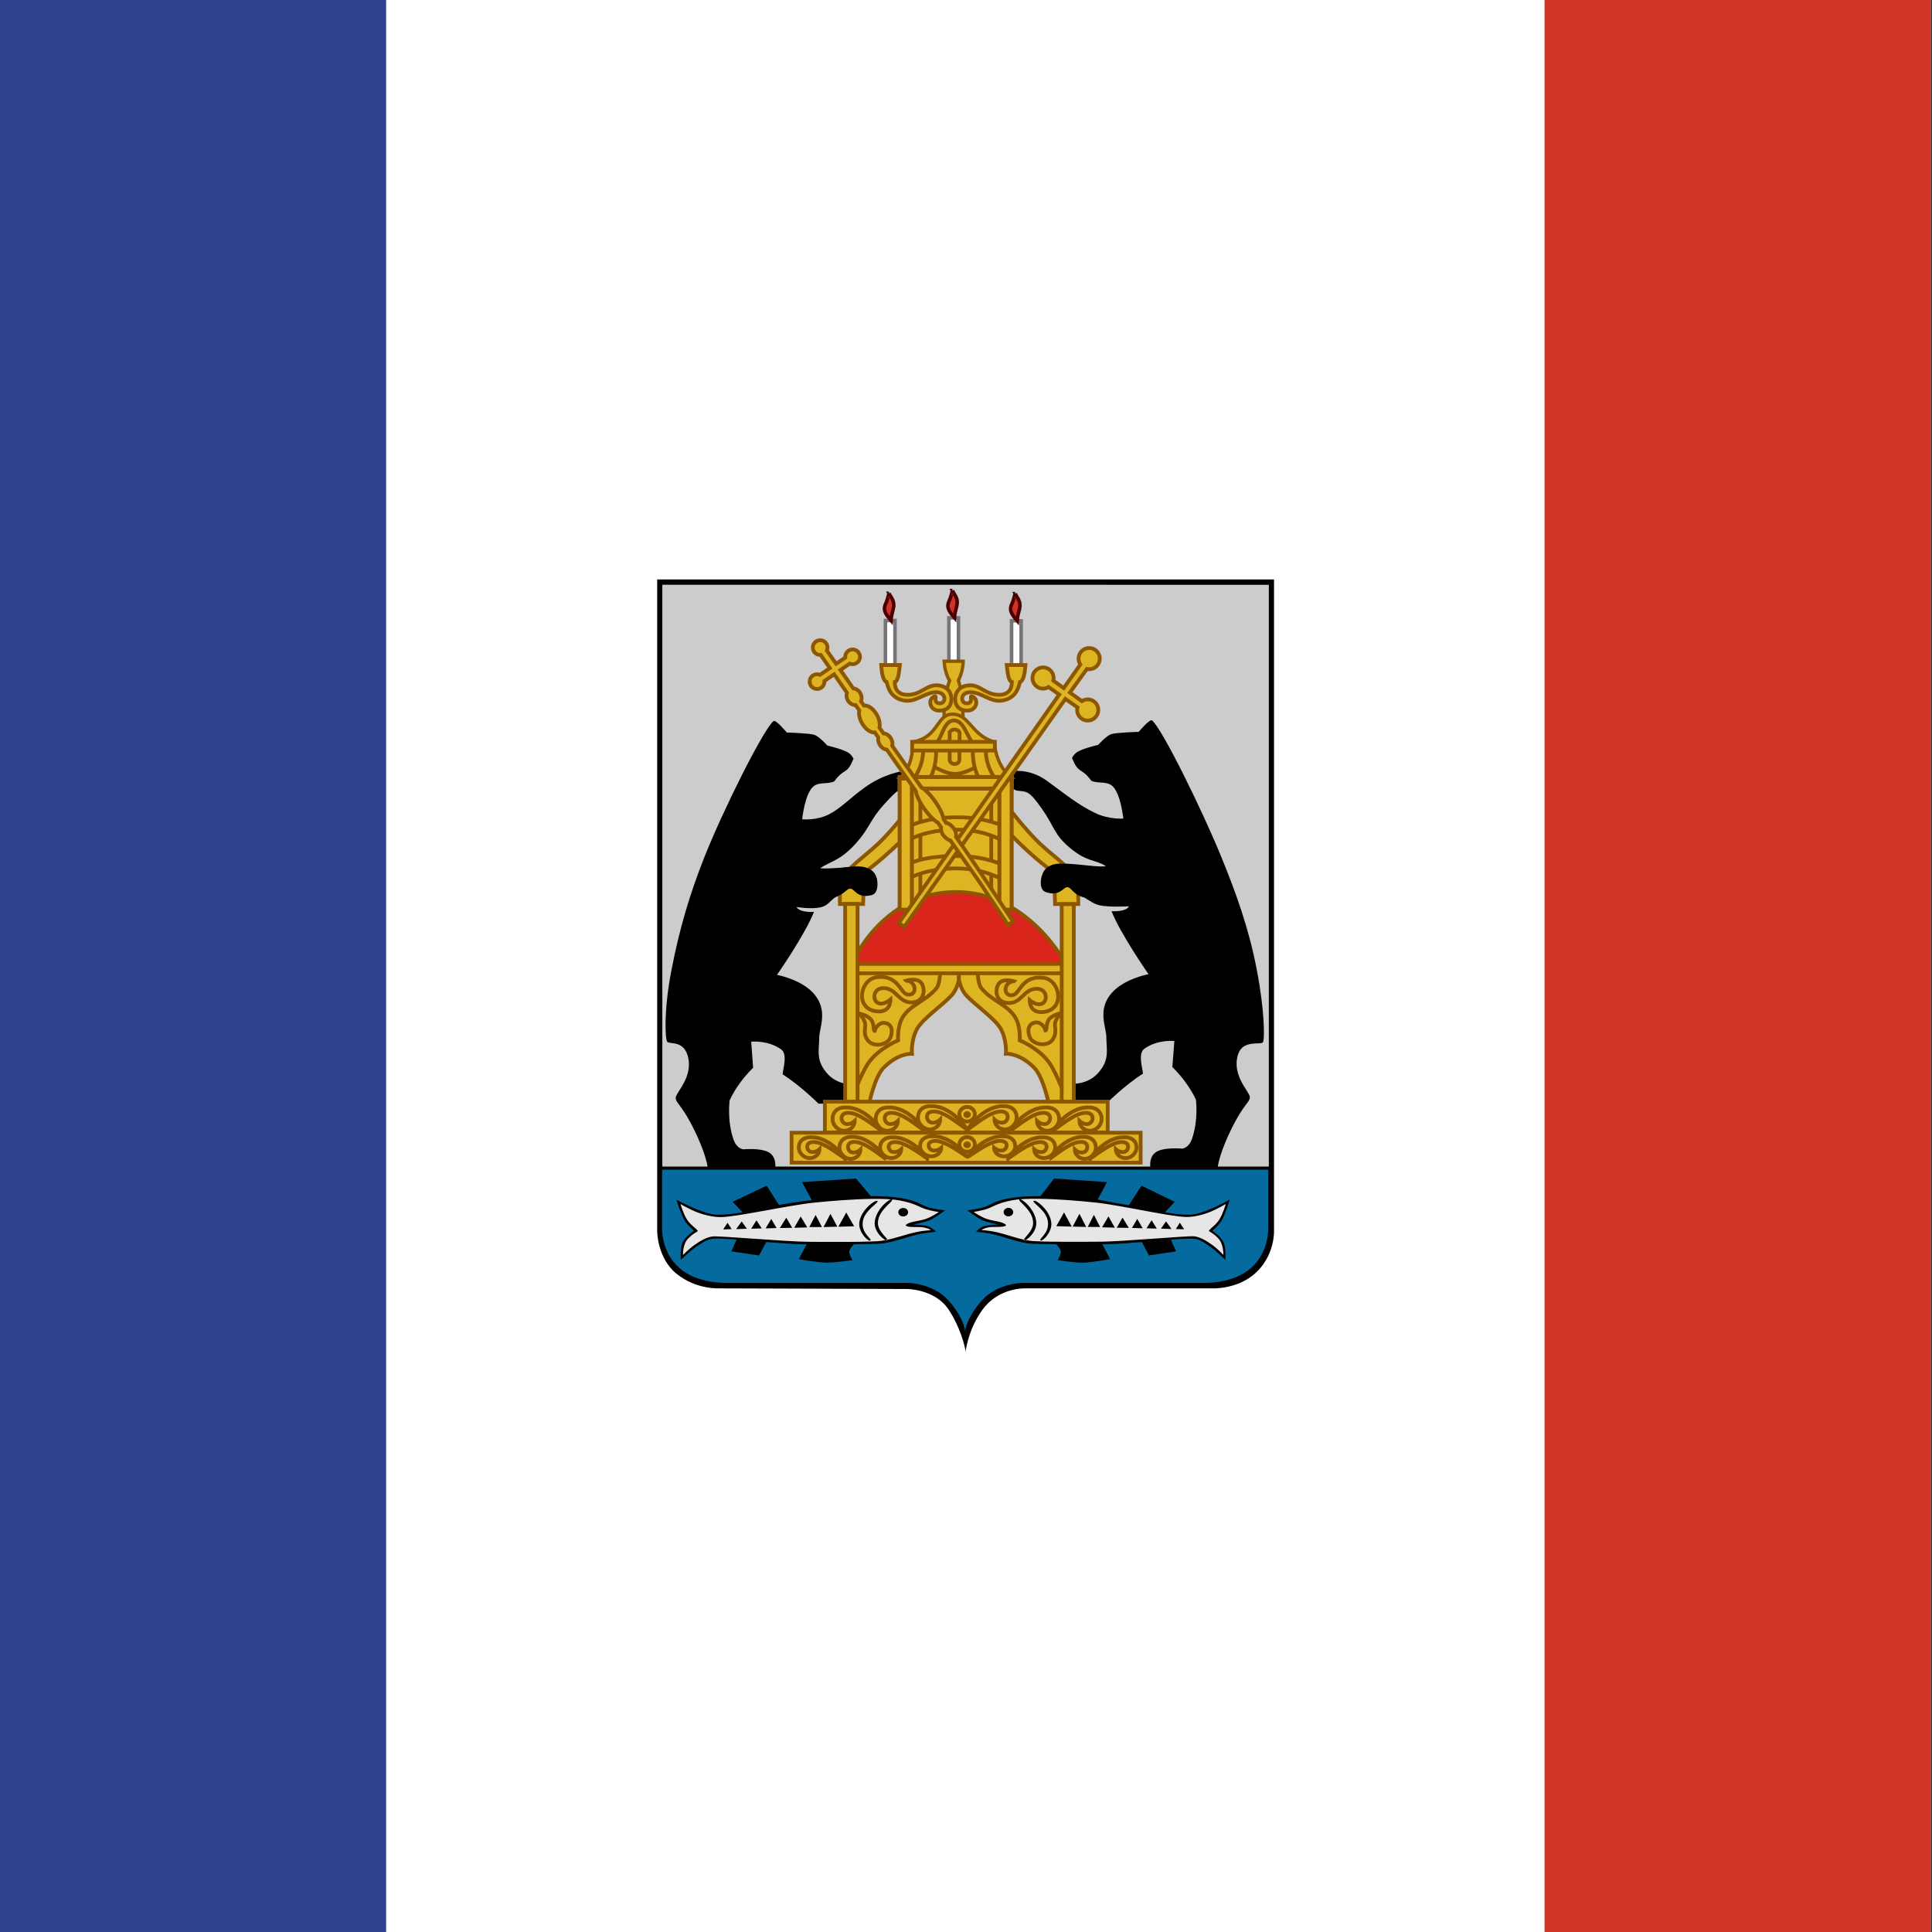 <?xml version="1.0" encoding="UTF-8" standalone="no"?>
<svg
   width="512"
   height="512"
   version="1.1"
   id="svg99916"
   sodipodi:docname="ru-ngr.svg"
   inkscape:version="1.2.2 (b0a84865, 2022-12-01)"
   xmlns:inkscape="http://www.inkscape.org/namespaces/inkscape"
   xmlns:sodipodi="http://sodipodi.sourceforge.net/DTD/sodipodi-0.dtd"
   xmlns="http://www.w3.org/2000/svg"
   xmlns:svg="http://www.w3.org/2000/svg">
  <rect width="100%" height="100%" fill="#333333" stroke="none"/>
  <defs
     id="defs99920" />
  <sodipodi:namedview
     id="namedview99918"
     pagecolor="#ffffff"
     bordercolor="#666666"
     borderopacity="1.0"
     inkscape:showpageshadow="2"
     inkscape:pageopacity="0.0"
     inkscape:pagecheckerboard="0"
     inkscape:deskcolor="#d1d1d1"
     showgrid="false"
     inkscape:zoom="1.1699219"
     inkscape:cx="256"
     inkscape:cy="256"
     inkscape:window-width="1440"
     inkscape:window-height="819"
     inkscape:window-x="0"
     inkscape:window-y="25"
     inkscape:window-maximized="0"
     inkscape:current-layer="svg99916" />
  <g
     id="g110296"
     transform="scale(0.379,0.569)"
     style="stroke-width:2.153">
    <rect
       x="0"
       y="0"
       width="1350"
       height="900"
       fill="#ffffff"
       id="rect99740"
       style="stroke-width:2.153" />
    <rect
       x="0"
       y="0"
       width="270"
       height="900"
       fill="#2f418c"
       id="rect99742"
       style="stroke-width:2.153" />
    <rect
       x="1080"
       y="0"
       width="270"
       height="900"
       fill="#d03528"
       id="rect99744"
       style="stroke-width:2.153" />
  </g>
  <g
     id="g101212"
     transform="matrix(0.484,0,0,0.484,-67.13,36.374)"
     style="stroke-width:2.065">
    <g
       transform="translate(368.97,49.844)"
       id="g99908"
       style="stroke-width:2.065">
      <path
         d="M 297.84,615 V 192.4 H 129.3 v 359.74 c 0,0 0.781,11.836 11.345,20.427 10.564,8.591 20.094,7.857 20.094,7.857 h 107.57 c 0,0 12.855,1.174 21.212,12.248 8.357,11.074 8.322,22.329 8.322,22.329"
         display="none"
         id="path99748"
         style="stroke-width:1.942" />
      <path
         d="m 129.56,192.28 v 356.97 c 0,0 0.059,14.553 10.469,23.094 10.901,8.943 23.75,8.094 23.75,8.094 l 102.65,0.346 c 0,0 15.124,0.024 22.604,11.122 6.261,9.289 8.873,19.741 9.344,22.594 v 0.781 c 0,0 0.036,-0.227 0.062,-0.406 0.027,0.18 0.062,0.406 0.062,0.406 v -0.781 c 0.471,-2.853 2.3,-13.074 9.344,-22.594 8.968,-12.119 23.296,-11.469 23.296,-11.469 h 101.95 c 0,0 13.662,0.824 23.75,-8.094 10.901,-9.636 10.469,-23.094 10.469,-23.094 v -356.97 h -168.81 -0.125 z"
         id="path99750"
         style="stroke-width:2.065" />
      <path
         d="m 132.38,195.19 v 318.56 h 24.802 c -0.499,-2.793 -2.089,-9.266 -7.109,-19.625 -6.911,-14.262 -10.381,-15.074 -10.365,-18.031 0.016,-2.958 10.118,-11.741 6.451,-23.406 -2.57,-8.175 -9.991,-5.768 -11.117,-7.312 -1.054,-1.446 -2.044,-16.565 2.349,-39.281 4.393,-22.716 10.041,-41.601 17.881,-61.438 10.276,-26.002 32.413,-70.195 37.954,-74.812 1.268,-1.056 7.328,6.25 7.328,6.25 0,0 12.321,0.348 15.031,1.25 2.761,0.919 7.14,5.875 7.14,5.875 0,0 5.475,1.334 8.079,2.344 3.068,1.19 4.746,1.957 6.263,4.812 -3.732,9.293 -4.809,4.641 -10.585,12.5 -3.592,1.617 -8.005,0.24 -11.086,2.5 -4.983,3.655 -6.451,18.219 -6.451,18.219 0,0 7.889,0.91 15.031,-2.875 6.439,-3.413 10.635,-8.343 19.353,-14.625 10.343,-7.454 20.415,-8.807 20.415,-8.807 0,0 2.56,5.14 4.45,8.62 -5.603,0.906 -6.267,0.505 -14.499,9.656 -8.232,9.152 -7.452,12.578 -15.698,21.62 -8.246,9.041 -13.265,9.311 -19.214,13.166 6.734,1.03 24.05,-2.788 28.373,1.469 3.747,3.69 3.041,7.022 1.987,10.145 -0.815,2.414 -6.491,3.61 -6.491,3.61 0,0 -3.674,-0.843 -10.024,-0.755 -7.907,0.111 -7.399,5.629 -13.719,7.01 -5.189,1.134 -13.001,-0.203 -13.001,-0.203 0,0 0.712,2.985 9.489,2.688 -4.738,12.224 -20.23,34.469 -20.23,34.469 0,0 13.133,2.406 20.042,10.156 8.271,9.278 3.059,18.929 3.069,24.281 0.012,6.786 -2.099,12.513 4.635,19.844 6.734,7.331 16.66,5.531 16.66,5.531 l -0.188,10.719 h -21.482 c 0,0 -9.572,-9.618 -19.666,-16.094 0.275,-3.148 2.824,-10.972 -0.72,-13.562 -7.208,-5.269 -16.472,-4.281 -16.472,-4.281 l 1.065,14.281 c 0,0 -3.582,3.254 -7.516,8.75 -3.934,5.496 -5.355,9.125 -5.355,9.125 0,0 -1.524,10.955 2.129,21.406 1.817,5.198 5.386,5.375 5.386,5.375 0,0 10.448,-1.045 14.656,2.125 2.583,1.946 2.96,5.139 2.85,7.312 h 205.3 c -0.172,-2.165 0.043,-5.62 2.787,-7.688 4.208,-3.17 14.687,-2.125 14.687,-2.125 0,0 3.538,-0.177 5.355,-5.375 3.653,-10.451 2.161,-21.406 2.161,-21.406 0,0 -1.453,-3.629 -5.386,-9.125 -3.934,-5.496 -7.516,-8.75 -7.516,-8.75 l 1.096,-14.281 c 0,0 -9.264,-0.988 -16.472,4.281 -3.544,2.591 -0.995,10.414 -0.72,13.562 -10.094,6.476 -19.697,16.094 -19.697,16.094 h -21.451 l -0.188,-10.719 c 0,0 9.895,1.8 16.628,-5.531 6.734,-7.331 4.654,-13.058 4.666,-19.844 0.01,-5.352 -5.234,-15.003 3.038,-24.281 6.909,-7.75 20.042,-10.156 20.042,-10.156 0,0 -15.491,-22.245 -20.23,-34.469 8.776,0.297 9.489,-2.688 9.489,-2.688 0,0 -10.72,0.603 -15.908,-0.531 -6.32,-1.382 -10.006,-7.389 -17.912,-7.5 -6.35,-0.089 -6.578,-0.003 -6.578,-0.003 0,0 -3.479,-0.361 -5.136,-2.916 -1.494,-2.305 -1.13,-8.6 1.455,-10.681 5.221,-4.203 24.765,0.696 31.499,-0.334 -5.949,-3.855 -9.87,-2.017 -19.19,-9.63 -9.32,-7.613 -8.682,-11.524 -15.72,-21.622 -7.743,-11.11 -8.582,-9.296 -14.186,-10.202 -6.613,-2.931 -3.271,-10.349 -3.271,-10.349 0,0 9.698,-2.434 20.042,5.02 8.718,6.282 17.177,13.36 26.837,17.844 7.333,3.404 15.031,2.875 15.031,2.875 0,0 -1.468,-14.564 -6.451,-18.219 -3.081,-2.26 -7.494,-0.883 -11.086,-2.5 -5.775,-7.859 -6.821,-3.208 -10.553,-12.5 1.517,-2.856 3.196,-3.623 6.263,-4.812 2.604,-1.01 8.048,-2.344 8.048,-2.344 0,0 4.41,-4.956 7.171,-5.875 2.711,-0.902 15.031,-1.25 15.031,-1.25 0,0 6.06,-7.306 7.328,-6.25 5.541,4.618 27.37,48.921 37.923,74.812 8.103,19.88 14.96,38.721 19.353,61.438 4.393,22.716 4.436,38.554 3.382,40 -1.126,1.545 -11.021,-1.582 -13.591,6.594 -3.667,11.666 6.435,20.449 6.451,23.406 0.016,2.958 -3.486,3.769 -10.397,18.031 -5.264,10.864 -6.755,17.451 -7.171,20 h 27.965 v -318.56 z"
         fill="#cccccc"
         id="path99752"
         style="stroke-width:1.942" />
      <path
         d="m 242.32,370 h -12.731 c 0,0 -0.162,-11.385 0.979,-12.767 1.594,-5.982 12.766,-13.342 20.321,-20.566 7.555,-7.224 16.893,-19.342 16.893,-19.342 l -0.49,13.955 c -13.879,14.321 -24.483,21.545 -24.483,21.545 z"
         fill="#ddb523"
         stroke="#8c5700"
         stroke-width="2.065px"
         id="path99754" />
      <path
         d="m 347.41,370 h 12.731 c 0,0 0.162,-11.385 -0.979,-12.767 -1.594,-5.982 -12.766,-13.342 -20.321,-20.566 -7.555,-7.224 -16.893,-19.342 -16.893,-19.342 l 0.49,13.955 c 13.879,14.321 24.483,21.545 24.483,21.545 z"
         fill="#ddb523"
         stroke="#8c5700"
         stroke-width="2.065px"
         id="path99756" />
      <g
         id="g99768"
         style="stroke-width:2.065">
        <rect
           x="323.61"
           y="214.94"
           width="5.238"
           height="26.735"
           fill="#ffffff"
           stroke="#767479"
           id="rect99758"
           style="stroke-width:1.942" />
        <path
           d="m 325.55,200.03 c -0.082,0 -0.422,2.658 -1.94,6.032 -1.703,3.784 1.231,6.559 3.09,8.785 0.032,-1.924 0.538,-3.572 1.253,-6.498 0.965,-3.952 -1.191,-5.895 -2.403,-8.319 z"
           fill="#d23225"
           stroke="#4a0000"
           id="path99760"
           style="stroke-width:1.942" />
        <rect
           x="254.53"
           y="214.77"
           width="5.238"
           height="26.735"
           fill="#ffffff"
           stroke="#767479"
           id="rect99762"
           style="stroke-width:1.942" />
        <path
           d="m 256.47,199.86 c -0.082,0 -0.422,2.658 -1.94,6.032 -1.703,3.784 1.231,6.559 3.09,8.785 0.032,-1.924 0.538,-3.572 1.253,-6.498 0.965,-3.952 -1.191,-5.895 -2.403,-8.319 z"
           fill="#d23225"
           stroke="#4a0000"
           id="path99764"
           style="stroke-width:1.942" />
        <rect
           x="289.28"
           y="213.29"
           width="5.238"
           height="26.735"
           fill="#ffffff"
           stroke="#767479"
           id="rect99766"
           style="stroke-width:1.942" />
      </g>
      <g
         fill="#ddb523"
         id="g99786"
         style="stroke-width:1.942">
        <path
           d="m 286.67,237.05 c 0.346,6.663 3.004,10.658 3.004,10.658 0,0 -3.745,9.269 -2.903,20.601 h 10.267 c 0.045,-13.935 -2.557,-20.774 -2.557,-20.774 0,0 2.484,-4.286 2.658,-10.485 z"
           stroke="#8c5700"
           id="path99770"
           style="stroke-width:1.825" />
        <path
           d="m 262.92,300.49 c 0,0 7.002,-5.465 6.448,-19.217 14.604,-2.514 12.872,-15.137 21.852,-15.235 9.274,-0.101 10.175,11.471 22.927,15.235 1.077,13.702 8.956,19.217 8.956,19.217 z"
           stroke="#8c5700"
           id="path99772"
           style="stroke-width:1.825" />
        <rect
           x="273.75"
           y="302.94"
           width="39.649"
           height="70.275"
           id="rect99774"
           style="stroke-width:2.065" />
        <g
           stroke="#8c5700"
           id="g99784"
           style="stroke-width:1.825">
          <rect
             transform="rotate(-90)"
             x="-373.09"
             y="267.55"
             width="66.531"
             height="6.114"
             id="rect99776"
             style="stroke-width:2.065" />
          <rect
             transform="rotate(-90)"
             x="-373.1"
             y="312.49"
             width="66.547"
             height="6.114"
             id="rect99778"
             style="stroke-width:2.065" />
          <path
             d="m 293.88,322.49 c -10.865,0.017 -20.164,1.84 -27.346,5.308 l 0.409,7.255 c 6.111,-3.208 14.58,-5.747 26.219,-5.781 10.657,-0.032 19.177,2.591 25.875,6.156 V 327.24 c -6.805,-2.822 -15.115,-4.765 -25.156,-4.75 z"
             id="path99780"
             style="stroke-width:2.065" />
          <path
             d="m 293.65,343.71 c -10.865,0.017 -19.818,1.147 -27,4.615 l 0.062,7.947 c 6.111,-3.208 14.58,-5.747 26.219,-5.781 10.657,-0.032 19.177,2.591 25.875,6.156 V 348.46 c -6.805,-2.822 -15.115,-4.765 -25.156,-4.75 z"
             id="path99782"
             style="stroke-width:2.065" />
        </g>
      </g>
      <path
         d="M 236.02,402.77 H 353.3 c 0,0 -20.427,-39.778 -60.719,-39.418 -40.292,0.36 -56.556,39.418 -56.556,39.418 z"
         fill="#d9251c"
         stroke="#8c5700"
         id="path99788"
         style="stroke-width:1.942" />
      <g
         fill="#ddb523"
         id="g99822"
         style="stroke-width:1.942">
        <path
           d="m 235.92,405.03 v 71.844 l 58.781,-67.562 58.812,67.562 V 405.03 l -58.812,0.312 z"
           id="path99790"
           style="stroke-width:2.065" />
        <g
           stroke="#8c5700"
           id="g99820"
           style="stroke-width:1.825">
          <g
             id="g99816"
             style="stroke-width:2.065">
            <g
               id="g99798"
               style="stroke-width:2.065">
              <path
                 d="m 240.15,429.93 c 0,0 1.598,1.297 2.943,4.328 1.345,3.031 -1.333,5.589 1.558,10.041 2.892,4.452 11.013,2.993 12.638,-1.212 1.625,-4.205 0.439,-7.415 -2.943,-7.964 -3.382,-0.549 -5.412,2.927 -5.713,4.328 -0.882,-0.063 -0.044,-4.503 -2.424,-6.665 -2.38,-2.162 -6.059,-2.857 -6.059,-2.857 z"
                 id="path99792"
                 style="stroke-width:2.065" />
              <path
                 d="m 245.81,478.43 h -10.283 c 0,0 5.26,-15.117 9.793,-21.545 5.533,-7.846 16.159,-12.242 16.159,-12.242 0,0 -0.631,-7.928 2.693,-12.976 4.535,-6.886 12.836,-8.721 18.362,-15.669 2.122,-2.668 1.959,-10.038 1.959,-10.038 h 10.283 v 5.386 c 0,0 -0.872,5.218 -3.917,8.569 -4.903,5.395 -16.173,13.033 -19.097,18.607 -3.386,6.455 -2.693,13.466 -2.693,13.466 0,0 -7.538,-0.611 -15.669,7.835 -4.646,4.826 -7.59,18.607 -7.59,18.607 z"
                 id="path99794"
                 style="stroke-width:2.065" />
              <path
                 d="m 343.75,478.43 h 10.283 c 0,0 -5.26,-15.117 -9.793,-21.545 -5.533,-7.846 -16.159,-12.242 -16.159,-12.242 0,0 0.631,-7.928 -2.693,-12.976 -4.535,-6.886 -12.836,-8.721 -18.362,-15.669 -2.122,-2.668 -1.959,-10.038 -1.959,-10.038 h -10.283 v 5.386 c 0,0 0.872,5.218 3.917,8.569 4.903,5.395 16.173,13.033 19.097,18.607 3.386,6.455 2.693,13.466 2.693,13.466 0,0 7.538,-0.611 15.669,7.835 4.646,4.826 7.59,18.607 7.59,18.607 z"
                 id="path99796"
                 style="stroke-width:2.065" />
            </g>
            <rect
               x="237.42"
               y="402.75"
               width="115.4"
               height="5.161"
               id="rect99800"
               style="stroke-width:2.065" />
            <rect
               x="232.49"
               y="369.95"
               width="6.794"
               height="108.23"
               stroke-width="2.083"
               id="rect99802" />
            <g
               id="g99814"
               style="stroke-width:2.065">
              <path
                 d="m 350.7,429.7 c 0,0 -1.598,1.297 -2.943,4.328 -1.345,3.031 1.333,5.589 -1.558,10.041 -2.892,4.452 -11.013,2.993 -12.638,-1.212 -1.625,-4.205 -0.439,-7.415 2.943,-7.964 3.382,-0.549 5.412,2.927 5.713,4.328 0.882,-0.063 0.044,-4.503 2.424,-6.665 2.38,-2.162 6.059,-2.857 6.059,-2.857 z"
                 id="path99804"
                 style="stroke-width:2.065" />
              <rect
                 x="351.05"
                 y="370.07"
                 width="6.621"
                 height="108.11"
                 id="rect99806"
                 style="stroke-width:2.065" />
              <path
                 d="m 265.94,411.92 c 0,0 3.789,0.046 4.501,3.809 0.712,3.763 -3.507,5.117 -5.816,2.646 -2.643,-2.828 -5.135,-9.394 -14.613,-8.359 -9.478,1.034 -12.317,17.09 -0.692,18.697 8.343,1.154 7.964,-6.406 7.964,-6.406 0,0 -3.579,3.235 -6.752,1.904 -3.172,-1.33 -3.069,-8.529 3.462,-8.137 6.531,0.392 7.768,7.666 14.542,7.79 6.774,0.124 8.102,-6.151 6.059,-10.041 -2.043,-3.89 -8.656,-1.904 -8.656,-1.904 z"
                 id="path99808"
                 style="stroke-width:2.065" />
              <path
                 d="m 324.89,412.26 c 0,0 -3.789,0.046 -4.501,3.809 -0.712,3.763 3.507,5.117 5.816,2.646 2.643,-2.828 5.135,-9.394 14.613,-8.359 9.478,1.034 12.317,17.09 0.692,18.697 -8.343,1.154 -7.964,-6.406 -7.964,-6.406 0,0 3.579,3.235 6.752,1.904 3.172,-1.33 3.069,-8.529 -3.462,-8.137 -6.531,0.392 -7.768,7.666 -14.542,7.79 -6.774,0.124 -8.102,-6.151 -6.059,-10.041 2.043,-3.89 8.656,-1.904 8.656,-1.904 z"
                 id="path99810"
                 style="stroke-width:2.065" />
              <rect
                 x="221.39"
                 y="478.2"
                 width="154.85"
                 height="16.869"
                 id="rect99812"
                 style="stroke-width:2.065" />
            </g>
          </g>
          <path
             transform="matrix(0.886,0,0,0.93,34.08,33.784)"
             d="m 304.08,485.28 a 4.774,4.285 0 1 1 -9.549,0 4.774,4.285 0 1 1 9.549,0 z"
             stroke-width="2.275"
             id="path99818" />
        </g>
      </g>
      <path
         transform="translate(0.153)"
         d="m 301.14,485.28 a 2.02,1.836 0 1 1 -4.04,0 2.02,1.836 0 1 1 4.04,0 z"
         fill="#8c5700"
         id="path99824"
         style="stroke-width:1.942" />
      <g
         fill="#ddb523"
         stroke="#8c5700"
         id="g99846"
         style="stroke-width:1.942">
        <g
           id="g99842"
           style="stroke-width:2.065">
          <g
             id="g99838"
             style="stroke-width:2.065">
            <path
               d="m 299.43,493.61 c 3.184,-5.305 11.465,-13.388 19.954,-12.976 5.216,-0.064 7.338,3.466 6.978,6.978 -0.36,3.512 -4.229,6.828 -8.202,5.509 -3.972,-1.319 -3.917,-5.141 -3.917,-5.141 0,0 2.463,2.434 5.141,1.591 2.679,-0.842 3.496,-6.157 -1.836,-5.998 -5.743,0.171 -13.098,6.554 -18.118,10.038 z"
               id="path99826"
               style="stroke-width:2.065" />
            <path
               d="m 345.93,494.35 c 3.184,-5.305 11.465,-13.388 19.954,-12.976 5.216,-0.064 7.338,3.466 6.978,6.978 -0.36,3.512 -4.229,6.828 -8.202,5.509 -3.972,-1.319 -3.917,-5.141 -3.917,-5.141 0,0 2.463,2.434 5.141,1.591 2.679,-0.842 3.496,-6.157 -1.836,-5.998 -5.743,0.171 -13.098,6.554 -18.118,10.038 z"
               id="path99828"
               style="stroke-width:2.065" />
            <path
               d="m 299.33,493.61 c -3.184,-5.305 -11.465,-13.388 -19.954,-12.976 -5.216,-0.064 -7.338,3.466 -6.978,6.978 0.36,3.512 4.229,6.828 8.202,5.509 3.972,-1.319 3.917,-5.141 3.917,-5.141 0,0 -2.463,2.434 -5.141,1.591 -2.679,-0.842 -3.496,-6.157 1.836,-5.998 5.743,0.171 13.098,6.554 18.118,10.038 z"
               id="path99830"
               style="stroke-width:2.065" />
            <path
               d="m 322.68,494.35 c 3.184,-5.305 11.465,-13.388 19.954,-12.976 5.216,-0.064 7.338,3.466 6.978,6.978 -0.36,3.512 -4.229,6.828 -8.202,5.509 -3.972,-1.319 -3.917,-5.141 -3.917,-5.141 0,0 2.463,2.434 5.141,1.591 2.679,-0.842 3.496,-6.157 -1.836,-5.998 -5.743,0.171 -13.098,6.554 -18.118,10.038 z"
               id="path99832"
               style="stroke-width:2.065" />
            <path
               d="m 276.19,494.35 c -3.184,-5.305 -11.465,-13.388 -19.954,-12.976 -5.216,-0.064 -7.338,3.466 -6.978,6.978 0.36,3.512 4.229,6.828 8.202,5.509 3.972,-1.319 3.917,-5.141 3.917,-5.141 0,0 -2.463,2.434 -5.141,1.591 -2.679,-0.842 -3.496,-6.157 1.836,-5.998 5.743,0.171 13.098,6.554 18.118,10.038 z"
               id="path99834"
               style="stroke-width:2.065" />
            <path
               d="m 252.56,494.35 c -3.184,-5.305 -11.465,-13.388 -19.954,-12.976 -5.216,-0.064 -7.338,3.466 -6.978,6.978 0.36,3.512 4.229,6.828 8.202,5.509 3.972,-1.319 3.917,-5.141 3.917,-5.141 0,0 -2.463,2.434 -5.141,1.591 -2.679,-0.842 -3.496,-6.157 1.836,-5.998 5.743,0.171 13.098,6.554 18.118,10.038 z"
               id="path99836"
               style="stroke-width:2.065" />
          </g>
          <rect
             x="203.15"
             y="495.21"
             width="191.12"
             height="16.398"
             id="rect99840"
             style="stroke-width:2.065" />
        </g>
        <path
           transform="matrix(0.886,0,0,0.93,34.08,50.31)"
           d="m 304.08,485.28 a 4.774,4.285 0 1 1 -9.549,0 4.774,4.285 0 1 1 9.549,0 z"
           stroke-width="2.275"
           id="path99844" />
      </g>
      <path
         transform="translate(0.153,16.526)"
         d="m 301.14,485.28 a 2.02,1.836 0 1 1 -4.04,0 2.02,1.836 0 1 1 4.04,0 z"
         fill="#8c5700"
         id="path99848"
         style="stroke-width:1.942" />
      <g
         fill="#ddb523"
         stroke="#8c5700"
         id="g99870"
         style="stroke-width:1.942">
        <g
           id="g99866"
           style="stroke-width:2.065">
          <path
             d="m 299.23,508.31 c -3.036,-4.555 -10.934,-11.496 -19.031,-11.142 -4.974,-0.055 -6.998,2.976 -6.655,5.992 0.343,3.015 4.034,5.863 7.822,4.73 3.789,-1.133 3.736,-4.415 3.736,-4.415 0,0 -2.349,2.09 -4.904,1.367 -2.555,-0.723 -3.334,-5.287 1.751,-5.151 5.477,0.147 12.492,5.628 17.279,8.62 z"
             id="path99850"
             style="stroke-width:2.065" />
          <path
             d="m 277.35,509.26 c -3.037,-4.717 -10.939,-11.905 -19.038,-11.539 -4.976,-0.057 -7.001,3.082 -6.657,6.205 0.343,3.123 4.035,6.072 7.825,4.898 3.79,-1.173 3.737,-4.572 3.737,-4.572 0,0 -2.35,2.164 -4.905,1.415 -2.556,-0.749 -3.335,-5.475 1.752,-5.334 5.479,0.152 12.497,5.828 17.286,8.926 z"
             id="path99852"
             style="stroke-width:2.065" />
          <path
             d="m 254.94,509.71 c -3.019,-5.003 -10.873,-12.627 -18.923,-12.238 -4.946,-0.061 -6.959,3.269 -6.617,6.581 0.341,3.312 4.011,6.44 7.778,5.195 3.767,-1.244 3.715,-4.849 3.715,-4.849 0,0 -2.336,2.295 -4.876,1.501 -2.54,-0.794 -3.315,-5.807 1.741,-5.657 5.446,0.161 12.422,6.181 17.182,9.467 z"
             id="path99854"
             style="stroke-width:2.065" />
          <path
             d="m 232.29,509.29 c -2.973,-4.741 -10.705,-11.966 -18.632,-11.598 -4.87,-0.058 -6.851,3.098 -6.515,6.236 0.336,3.139 3.949,6.103 7.658,4.923 3.709,-1.179 3.658,-4.595 3.658,-4.595 0,0 -2.3,2.175 -4.801,1.422 -2.501,-0.753 -3.264,-5.503 1.715,-5.361 5.362,0.153 12.23,5.857 16.917,8.972 z"
             id="path99856"
             style="stroke-width:2.065" />
          <path
             d="m 299.89,508.31 c 3.036,-4.555 10.934,-11.496 19.031,-11.142 4.974,-0.055 6.998,2.976 6.655,5.992 -0.343,3.015 -4.034,5.863 -7.822,4.73 -3.789,-1.133 -3.736,-4.415 -3.736,-4.415 0,0 2.349,2.09 4.904,1.367 2.555,-0.723 3.334,-5.287 -1.751,-5.151 -5.477,0.147 -12.492,5.628 -17.279,8.62 z"
             id="path99858"
             style="stroke-width:2.065" />
          <path
             d="m 321.77,509.26 c 3.037,-4.717 10.939,-11.905 19.038,-11.539 4.976,-0.057 7.001,3.082 6.657,6.205 -0.343,3.123 -4.035,6.072 -7.825,4.898 -3.79,-1.173 -3.737,-4.572 -3.737,-4.572 0,0 2.35,2.164 4.905,1.415 2.556,-0.749 3.335,-5.475 -1.752,-5.334 -5.479,0.152 -12.497,5.828 -17.286,8.926 z"
             id="path99860"
             style="stroke-width:2.065" />
          <path
             d="m 344.19,509.71 c 3.019,-5.003 10.873,-12.627 18.923,-12.238 4.946,-0.061 6.959,3.269 6.617,6.581 -0.341,3.312 -4.011,6.44 -7.778,5.195 -3.767,-1.244 -3.715,-4.849 -3.715,-4.849 0,0 2.336,2.295 4.876,1.501 2.54,-0.794 3.315,-5.807 -1.741,-5.657 -5.446,0.161 -12.422,6.181 -17.182,9.467 z"
             id="path99862"
             style="stroke-width:2.065" />
          <path
             d="m 366.83,509.29 c 2.973,-4.741 10.705,-11.966 18.632,-11.598 4.87,-0.058 6.851,3.098 6.515,6.236 -0.336,3.139 -3.949,6.103 -7.658,4.923 -3.709,-1.179 -3.658,-4.595 -3.658,-4.595 0,0 2.3,2.175 4.801,1.422 2.501,-0.753 3.264,-5.503 -1.715,-5.361 -5.362,0.153 -12.23,5.857 -16.917,8.972 z"
             id="path99864"
             style="stroke-width:2.065" />
        </g>
        <path
           d="m 320.96,239.13 c 0.519,4.753 0.947,8.792 2.81,9.281 -0.011,2.271 -0.596,6.817 -6.594,7.021 -7.399,0.252 -10.516,-5.153 -15.928,-5.202 -5.412,-0.049 -8.088,2.997 -8.478,6.608 -0.39,3.611 1.367,7.343 6.75,7.25 5.383,-0.093 6.337,-6.707 2.259,-7.791 -1.359,-0.361 1.195,3.406 -2.416,3.803 -3.782,0.416 -4.304,-6.194 1.897,-6.06 6.201,0.134 10.907,5.716 17.471,4.504 7.131,-1.317 8.62,-6.692 9.462,-10.134 1.865,-0.488 2.668,-4.527 3.014,-9.281 z"
           id="path99868"
           style="stroke-width:2.065" />
      </g>
      <path
         d="m 291.21,198.38 c -0.082,0 -0.422,2.658 -1.94,6.032 -1.703,3.784 1.231,6.559 3.09,8.785 0.032,-1.924 0.538,-3.572 1.253,-6.498 0.965,-3.952 -1.191,-5.895 -2.403,-8.319 z"
         fill="#d23225"
         stroke="#4a0000"
         id="path99872"
         style="stroke-width:1.942" />
      <g
         fill="#ddb523"
         stroke="#8c5700"
         id="g99900"
         style="stroke-width:1.942">
        <g
           id="g99882"
           style="stroke-width:2.065">
          <path
             d="m 275.81,291.31 c 0,0 9.591,7.344 16.658,7.444 7.067,0.101 17.016,-7.098 17.016,-7.098 0,0 -4.877,-7.022 -7.523,-10.387 -3.182,-4.047 -4.773,-11.912 -10.031,-11.772 -5.037,0.134 -6.032,7.805 -8.956,11.772 -2.44,3.312 -7.165,10.041 -7.165,10.041 z"
             id="path99874"
             style="stroke-width:2.065" />
          <path
             d="m 270.26,300.91 c 0,0 5.018,-5.832 5.015,-16.1 3.135,-0.095 4.318,-0.215 6.986,0 0.495,10.211 -3.224,16.1 -3.224,16.1 z"
             id="path99876"
             style="stroke-width:2.065" />
          <path
             d="m 314.43,300.91 c 0,0 -5.018,-5.832 -5.015,-16.1 -3.135,-0.095 -4.318,-0.215 -6.986,0 -0.495,10.211 3.224,16.1 3.224,16.1 z"
             id="path99878"
             style="stroke-width:2.065" />
          <path
             d="m 289.72,276.19 v 15.026 c 0.507,2.816 4.994,2.754 5.31,0 l 0.127,-15.026 c -0.76,-2.265 -4.614,-2.387 -5.437,0 z"
             id="path99880"
             style="stroke-width:2.065" />
        </g>
        <rect
           x="269.18"
           y="281.19"
           width="45.284"
           height="4.76"
           stroke-width="2.059"
           id="rect99884" />
        <rect
           x="262.29"
           y="300.45"
           width="61.495"
           height="6.342"
           stroke-width="2.176"
           id="rect99886" />
        <rect
           transform="rotate(-90)"
           x="-373.09"
           y="262.32"
           width="71.794"
           height="6.709"
           stroke-width="2.146"
           id="rect99888" />
        <rect
           transform="rotate(-90)"
           x="-373.09"
           y="316.95"
           width="72.093"
           height="6.709"
           stroke-width="2.15"
           id="rect99890" />
        <g
           id="g99898"
           style="stroke-width:2.065">
          <path
             d="m 366.1,229.81 c -3.205,0 -5.812,2.607 -5.812,5.812 0,1.186 0.358,2.3 0.969,3.219 l -9.094,12.938 -5.688,-4.094 c 0.119,-0.462 0.156,-0.938 0.156,-1.438 0,-3.205 -2.576,-5.812 -5.781,-5.812 -3.205,0 -5.812,2.607 -5.812,5.812 0,3.205 2.607,5.812 5.812,5.812 1.11,0 2.119,-0.335 3,-0.875 l 5.844,4.125 -87.781,125.03 2.948,2.172 88.208,-124.83 6.594,4.656 c -0.114,0.454 -0.156,0.917 -0.156,1.406 0,3.205 2.576,5.812 5.781,5.812 3.205,0 5.812,-2.607 5.812,-5.812 0,-3.205 -2.607,-5.812 -5.812,-5.812 -1.186,0 -2.268,0.358 -3.188,0.969 l -6.562,-4.688 9.312,-12.938 c 0.407,0.09 0.815,0.156 1.25,0.156 3.205,0 5.812,-2.607 5.812,-5.812 0,-3.205 -2.607,-5.812 -5.812,-5.812 z"
             id="path99892"
             style="stroke-width:2.065" />
          <path
             d="m 218.79,225.53 c -2.229,0 -4.031,1.802 -4.031,4.031 0,2.229 1.802,4.031 4.031,4.031 0.096,0 0.187,-0.025 0.281,-0.031 l 5.031,7.25 -5.406,3.688 c -0.49,-0.211 -1.027,-0.312 -1.594,-0.312 -2.229,0 -4.062,1.802 -4.062,4.031 0,2.229 1.833,4.031 4.062,4.031 2.229,0 4.031,-1.802 4.031,-4.031 0,-0.107 -0.023,-0.208 -0.031,-0.312 l 5.375,-3.688 7,10.094 c -0.404,1.14 -0.356,2.532 0.281,3.844 0.916,1.886 2.735,2.997 4.438,2.906 l 2.031,2.906 c -0.421,1.89 0.062,4.51 1.469,7 1.884,3.336 4.791,5.358 7,5.062 l 1.969,2.812 v 0.031 c -0.284,1.211 -0.021,2.709 0.844,4.062 0.97,1.519 2.43,2.427 3.781,2.531 l 15.875,22.688 c 0.358,2.34 2.006,5.948 4.594,9.625 2.567,3.647 5.373,6.449 7.469,7.625 l 1.781,2.531 c -0.054,1.048 0.089,2.808 0.969,4.062 1.088,1.552 2.593,2.791 4.094,3.156 l 16.125,23.031 c 0.013,0.019 0.018,0.043 0.031,0.062 5.184,7.761 15.469,23.25 15.469,23.25 l 2.648,-2.026 c 0,0 -20.619,-31.374 -31.18,-46.255 0.18,-1.52 -0.094,-3.176 -1.156,-4.562 -1.008,-1.317 -2.432,-2.788 -4.156,-3.031 l -1.5,-2.125 c -10e-4,-0.009 10e-4,-0.022 0,-0.031 -0.323,-2.332 -2.03,-5.987 -4.656,-9.719 -2.556,-3.631 -5.37,-6.409 -7.469,-7.594 l -15.969,-22.781 c 0.352,-1.242 0.091,-2.835 -0.812,-4.25 -1.018,-1.595 -2.561,-2.535 -3.969,-2.562 l -2.219,-3.156 c 0.45,-1.892 -0.014,-4.511 -1.438,-7.031 -1.895,-3.355 -4.817,-5.385 -7.031,-5.062 l -1.625,-2.344 c 0.511,-1.181 0.464,-2.688 -0.219,-4.094 -0.846,-1.743 -2.451,-2.853 -4.031,-2.938 l -7.031,-10.062 5.125,-3.5 c 0.475,0.197 0.985,0.312 1.531,0.312 2.229,0 4.062,-1.802 4.062,-4.031 0,-2.229 -1.833,-4.062 -4.062,-4.062 -2.229,0 -4.031,1.833 -4.031,4.062 0,0.139 0.018,0.271 0.031,0.406 l -5,3.406 -5.062,-7.25 c 0.229,-0.507 0.344,-1.064 0.344,-1.656 0,-2.229 -1.802,-4.031 -4.031,-4.031 z"
             id="path99894"
             style="stroke-width:2.065" />
          <path
             d="m 262.44,239.13 c -0.519,4.753 -0.947,8.792 -2.81,9.281 0.011,2.271 0.596,6.817 6.594,7.021 7.399,0.252 10.516,-5.153 15.928,-5.202 5.412,-0.049 8.088,2.997 8.478,6.608 0.39,3.611 -1.367,7.343 -6.75,7.25 -5.383,-0.093 -6.337,-6.707 -2.259,-7.791 1.359,-0.361 -1.195,3.406 2.416,3.803 3.782,0.416 4.304,-6.194 -1.897,-6.06 -6.201,0.134 -10.907,5.716 -17.471,4.504 -7.131,-1.317 -8.62,-6.692 -9.462,-10.134 -1.865,-0.488 -2.668,-4.527 -3.014,-9.281 z"
             id="path99896"
             style="stroke-width:2.065" />
        </g>
      </g>
      <path
         d="m 132.25,515.44 v 31.844 c 0,0 -0.689,12.968 9.344,21.906 10.032,8.939 25.906,8.219 25.906,8.219 h 98.688 c 0,0 14.077,-0.105 22.781,9.562 6.879,7.641 8.662,13.84 9.125,16.125 v 1 c 0,0 0.045,-0.202 0.094,-0.5 0.049,0.298 0.094,0.5 0.094,0.5 v -1 c 0.464,-2.285 2.277,-8.484 9.156,-16.125 8.704,-9.668 22.781,-9.562 22.781,-9.562 h 98.688 c 0,0 15.874,0.72 25.906,-8.219 10.032,-8.939 9.344,-21.906 9.344,-21.906 V 515.44 h -165.88 -0.188 z m 106.22,4.844 8.002,9.651 c 6.461,-0.087 11.717,0.381 14.716,0.786 11.577,1.565 12.524,4.313 17.438,5.5 4.383,1.059 8.562,1.469 8.562,1.469 0,0 -5.334,4.06 -8.312,5.375 -2.978,1.315 -9.312,2.438 -9.312,2.438 0,0 6.426,0.185 8.562,1 2.137,0.815 4.156,2.938 4.156,2.938 0,0 -5.082,0.522 -7.594,0.969 -8.323,1.481 -16.109,5.406 -24.719,5.625 -3.605,0.092 -8.046,0.203 -12.719,0.281 -0.969,1.051 -2.315,2.494 -2.5,3.969 -0.185,1.475 1.75,4.688 1.75,4.688 0,0 -9.283,1.442 -14.219,1.375 -4.936,-0.067 -15.219,-1.906 -15.219,-1.906 l 4.344,-8.125 c -0.852,-0.017 -1.731,-0.009 -2.562,-0.031 -5.727,-0.154 -12.677,-0.656 -19.562,-1.219 l -3.938,7.344 -15.188,-2.219 2.875,-6.438 c -6.135,-0.456 -10.426,-0.82 -13.406,-0.406 -2.98,0.414 -6.001,2.489 -8.812,4.406 -2.811,1.917 -8.312,7.094 -8.312,7.094 0,0 -0.571,-6.737 1.219,-10.031 1.79,-3.294 6.125,-5.875 6.125,-5.875 0,0 -3.713,-3.038 -5.406,-5.875 -1.693,-2.837 -4.406,-11.25 -4.406,-11.25 0,0 14.708,8.246 22.531,8.312 4.506,0.038 9.108,-0.505 13.75,-1.344 l -5.406,-5.75 18.594,-8.812 6.721,10.517 c 6.474,-0.994 12.105,-2.11 18.029,-2.579 l -5.406,-9.906 z m 108.44,0 28.938,1.969 -5.108,9.56 c 4.031,0.756 13.694,2.652 17.103,3.099 l 6.911,-10.69 18.156,8.812 -5.281,5.75 c 4.534,0.838 9.037,1.382 13.438,1.344 7.641,-0.067 22,-8.312 22,-8.312 0,0 -2.627,8.414 -4.281,11.25 -1.654,2.837 -5.281,5.875 -5.281,5.875 0,0 4.22,2.581 5.969,5.875 1.748,3.294 1.188,10.031 1.188,10.031 0,0 -5.155,-5.08 -8.125,-7.094 -2.675,-1.814 -5.016,-3.897 -8.594,-4.406 -2.244,-0.319 -7.101,-0.05 -13.094,0.406 l 2.812,6.438 -14.844,2.219 -3.844,-7.344 c -6.726,0.563 -13.531,1.065 -19.125,1.219 -0.812,0.022 -1.668,0.014 -2.5,0.031 l 4.25,8.125 c 0,0 -10.054,1.839 -14.875,1.906 -4.821,0.067 -13.875,-1.375 -13.875,-1.375 0,0 1.899,-3.213 1.719,-4.688 -0.18,-1.475 -1.523,-2.917 -2.469,-3.969 -4.564,-0.079 -8.885,-0.19 -12.406,-0.281 -8.41,-0.219 -16.026,-4.144 -24.156,-5.625 -2.453,-0.447 -7.406,-0.969 -7.406,-0.969 0,0 1.976,-2.123 4.062,-2.938 2.087,-0.815 8.344,-1 8.344,-1 0,0 -6.184,-1.122 -9.094,-2.438 -2.909,-1.315 -8.094,-5.375 -8.094,-5.375 0,0 4.062,-0.41 8.344,-1.469 4.799,-1.187 5.754,-3.935 17.062,-5.5 2.93,-0.405 8.377,-0.873 14.688,-0.786 z"
         fill="#056a9e"
         id="path99902"
         style="stroke-width:1.942" />
      <path
         d="m 247.25,531.44 c -10.019,0.127 -22.054,1.074 -31.531,2.031 -14.16,1.43 -42.561,7.883 -51.25,7.938 -5.122,0.032 -9.962,-1.471 -13.344,-2.75 -3.066,-1.159 -8.812,-4.344 -8.812,-4.344 0,0 1.59,5.396 3.625,8.5 2.035,3.104 4.763,4.551 5.938,6.219 -1.567,1.238 -2.13,0.909 -5.281,4.031 -3.151,3.122 -2.906,9.094 -2.906,9.094 0,0 3.245,-3.376 6.406,-5.562 3.161,-2.187 6.455,-4.181 9.875,-4.594 3.42,-0.413 39.892,2.835 52.281,2.938 12.389,0.102 34.967,0.196 40.156,-0.531 6.87,-0.963 13.413,-3.75 20.25,-5.031 2.23,-0.418 6.75,-0.844 6.75,-0.844 0,0 -0.871,-0.783 -3.625,-1.406 -2.754,-0.623 -9.202,0.29 -10.219,-1.219 1.544,-2.066 7.191,-2.177 10.906,-3.438 3.715,-1.26 7.281,-3.812 7.281,-3.812 0,0 -3.939,-0.702 -5.875,-1.219 -5.343,-1.425 -6.282,-3.432 -15.781,-5.188 -3.562,-0.658 -8.832,-0.889 -14.844,-0.812 z m 10.918,0.365 c 1.046,0.946 -7.406,5.506 -7.742,12.51 -0.247,5.151 6.16,9.136 5.112,9.827 -1.048,0.691 -7.241,-4.378 -6.892,-9.726 0.478,-7.325 8.476,-13.557 9.522,-12.61 z m -7.981,0.791 c 0.945,1.02 -7.294,5.007 -8.062,11.469 -0.763,6.42 5.199,9.209 4.188,10.156 -1.012,0.947 -6.594,-4.447 -6.094,-9.656 0.677,-7.046 9.024,-12.989 9.969,-11.969 z m 14.094,3.812 c 1.482,0 2.688,1.053 2.688,2.344 0,1.291 -1.206,2.312 -2.688,2.312 -1.482,0 -2.688,-1.022 -2.688,-2.312 0,-1.291 1.206,-2.344 2.688,-2.344 z m -31.188,2.5 4.312,7.531 -8.625,0.25 z m -8.656,0.75 3.781,7 -7.562,0.219 z m -8.125,0.594 3.469,6.594 -6.938,0.031 z m -8.156,0.844 3.594,5.969 -7.156,0.188 z m -7.906,0.656 3.25,5.531 -6.75,0.094 z m -8.219,0.688 2.906,4.969 -6,0.188 z m -8.094,0.75 2.875,4.406 -5.781,0.188 z m -8.094,0.625 2.844,3.969 -5.906,0.219 z m -7.75,0.719 2.25,3.469 -4.656,0.156 z"
         fill="#e6e6e6"
         id="path99904"
         style="stroke-width:1.942" />
      <path
         d="m 338.51,531.38 c 9.777,0.127 21.52,1.074 30.767,2.031 13.817,1.43 41.53,7.883 50.008,7.938 4.998,0.032 9.72,-1.471 13.02,-2.75 2.992,-1.159 8.599,-4.344 8.599,-4.344 0,0 -1.551,5.396 -3.537,8.5 -1.986,3.104 -4.648,4.551 -5.794,6.219 1.529,1.238 2.079,0.909 5.153,4.031 3.075,3.122 2.836,9.094 2.836,9.094 0,0 -3.167,-3.376 -6.251,-5.562 -3.084,-2.187 -6.298,-4.181 -9.636,-4.594 -3.337,-0.413 -38.925,2.835 -51.014,2.938 -12.089,0.102 -34.12,0.196 -39.183,-0.531 -6.704,-0.963 -13.088,-3.75 -19.759,-5.031 -2.176,-0.418 -6.586,-0.844 -6.586,-0.844 0,0 0.849,-0.783 3.537,-1.406 2.688,-0.623 8.979,0.29 9.971,-1.219 -1.506,-2.066 -7.016,-2.177 -10.642,-3.438 -3.626,-1.26 -7.105,-3.812 -7.105,-3.812 0,0 3.844,-0.702 5.733,-1.219 5.213,-1.425 6.13,-3.432 15.399,-5.188 3.476,-0.658 8.618,-0.889 14.484,-0.812 z m -10.654,0.365 c -1.021,0.946 7.227,5.506 7.554,12.51 0.241,5.151 -6.011,9.136 -4.989,9.827 1.022,0.691 7.066,-4.378 6.725,-9.726 -0.467,-7.325 -8.27,-13.557 -9.291,-12.61 z m 7.787,0.791 c -0.922,1.02 7.118,5.007 7.867,11.469 0.745,6.42 -5.073,9.209 -4.086,10.156 0.987,0.947 6.435,-4.447 5.946,-9.656 -0.661,-7.046 -8.806,-12.989 -9.727,-11.969 z m -13.752,3.812 c -1.446,0 -2.622,1.053 -2.622,2.344 0,1.291 1.176,2.312 2.622,2.312 1.446,0 2.622,-1.022 2.622,-2.312 0,-1.291 -1.176,-2.344 -2.622,-2.344 z m 30.432,2.5 -4.208,7.531 8.416,0.25 z m 8.447,0.75 -3.69,7 7.379,0.219 z m 7.928,0.594 -3.385,6.594 6.769,0.031 z m 7.959,0.844 -3.507,5.969 6.983,0.188 z m 7.715,0.656 -3.171,5.531 6.586,0.094 z m 8.02,0.688 -2.836,4.969 5.855,0.188 z m 7.898,0.75 -2.805,4.406 5.641,0.188 z m 7.898,0.625 -2.775,3.969 5.763,0.219 z m 7.562,0.719 -2.196,3.469 4.543,0.156 z"
         fill="#e6e6e6"
         id="path99906"
         style="stroke-width:1.942" />
    </g>
    <g
       transform="translate(0,7.214)"
       id="g99914"
       style="stroke-width:2.065">
      <path
         d="m 604.37,404.19 c -2.485,-0.156 -4.041,4.856 -12.119,5.142 0,0 -0.871,-9.965 -0.866,-15.662 7.348,0.193 20.177,-4.828 25.795,1.705 2.684,3.121 2.903,11.247 -1.039,12.304 -8.257,2.214 -9.288,-3.333 -11.772,-3.489 z"
         id="path99910"
         style="stroke-width:2.065" />
      <path
         d="m 723.11,403.39 c 2.489,0.025 3.331,5.311 11.713,6.01 0,0 1.138,-10.776 1.547,-16.459 -7.343,-0.342 -19.501,-5.77 -25.396,0.726 -2.704,2.979 -3.713,11.006 0.141,12.347 8.074,2.808 9.506,-2.649 11.995,-2.624 z"
         id="path99912"
         style="stroke-width:2.065" />
    </g>
  </g>
</svg>
